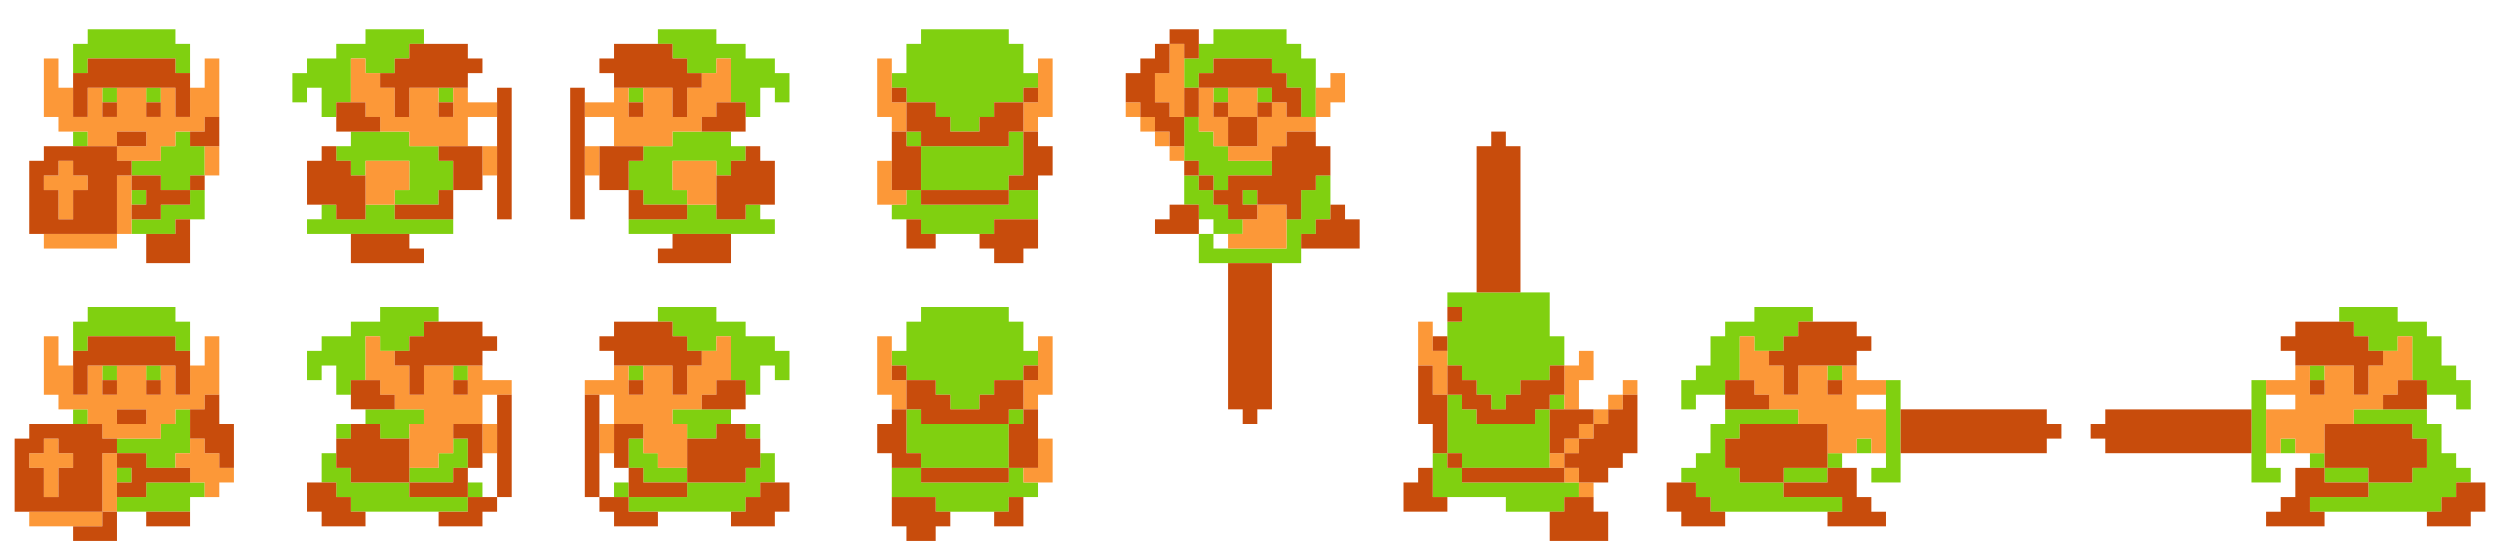 <?xml version="1.0" encoding="UTF-8" standalone="no"?>
<!-- Created with Inkscape (http://www.inkscape.org/) -->

<svg
   xmlns:dc="http://purl.org/dc/elements/1.1/"
   xmlns:cc="http://creativecommons.org/ns#"
   xmlns:rdf="http://www.w3.org/1999/02/22-rdf-syntax-ns#"
   xmlns:svg="http://www.w3.org/2000/svg"
   xmlns="http://www.w3.org/2000/svg"
   xmlns:sodipodi="http://sodipodi.sourceforge.net/DTD/sodipodi-0.dtd"
   xmlns:inkscape="http://www.inkscape.org/namespaces/inkscape"
   width="171"
   height="38"
   id="svg2"
   version="1.1"
   inkscape:version="0.48.3.1 r9886"
   sodipodi:docname="sprite-sheet.svg"
   inkscape:export-filename="/var/www/link-demo/sprite/sprite-sheet.png"
   inkscape:export-xdpi="910.65088"
   inkscape:export-ydpi="910.65088">
  <defs
     id="defs4">
    <inkscape:perspective
       sodipodi:type="inkscape:persp3d"
       inkscape:vp_x="0 : 18.00001 : 1"
       inkscape:vp_y="0 : 1000 : 0"
       inkscape:vp_z="101 : 18.00001 : 1"
       inkscape:persp3d-origin="50.5 : 12.000006 : 1"
       id="perspective17003" />
  </defs>
  <sodipodi:namedview
     id="base"
     pagecolor="#ffffff"
     bordercolor="#666666"
     borderopacity="1.0"
     inkscape:pageopacity="0.0"
     inkscape:pageshadow="2"
     inkscape:zoom="16"
     inkscape:cx="110.20175"
     inkscape:cy="16.908953"
     inkscape:document-units="px"
     inkscape:current-layer="g10288"
     showgrid="true"
     objecttolerance="1"
     fit-margin-top="2"
     fit-margin-left="1"
     fit-margin-right="1"
     fit-margin-bottom="1"
     inkscape:window-width="1920"
     inkscape:window-height="1059"
     inkscape:window-x="1920"
     inkscape:window-y="0"
     inkscape:window-maximized="1"
     showborder="true"
     borderlayer="false">
    <inkscape:grid
       type="xygrid"
       id="grid16487"
       empspacing="19"
       visible="true"
       enabled="true"
       snapvisiblegridlinesonly="true"
       originx="0px"
       originy="0px"
       spacingx="1px"
       spacingy="1px"
       dotted="false"
       empcolor="#0000ff"
       empopacity="1" />
  </sodipodi:namedview>
  <g
     inkscape:label="Layer 1"
     inkscape:groupmode="layer"
     id="layer1"
     transform="translate(-1,-1014.362)">
    <g
       id="g10288"
       transform="translate(58,1034.362)">
      <path
         style="fill:#80d010;fill-opacity:1"
         d="m 6,1 0,1 -1,0 0,1 0,1 1,0 0,-1 1,0 1,0 1,0 1,0 1,0 1,0 0,1 1,0 L 13,3 13,2 12,2 12,1 11,1 10,1 9,1 8,1 7,1 6,1 z m 19,0 0,1 -1,0 -1,0 0,1 -1,0 -1,0 0,1 -1,0 0,1 0,1 1,0 0,-1 1,0 0,1 0,1 1,0 0,-1 1,0 0,-1 0,-1 0,-1 1,0 0,1 1,0 1,0 0,-1 1,0 0,-1 1,0 0,-1 -1,0 -1,0 -1,0 -1,0 z m 20,0 0,1 1,0 0,1 1,0 0,1 1,0 1,0 0,-1 1,0 0,1 0,1 0,1 1,0 0,1 1,0 0,-1 0,-1 1,0 0,1 1,0 0,-1 0,-1 -1,0 0,-1 -1,0 -1,0 0,-1 -1,0 -1,0 0,-1 -1,0 -1,0 -1,0 -1,0 z m 18,0 0,1 -1,0 0,1 0,1 -1,0 0,1 1,0 0,1 1,0 1,0 0,1 1,0 0,1 1,0 1,0 0,-1 1,0 0,-1 1,0 1,0 0,-1 1,0 0,-1 -1,0 0,-1 0,-1 -1,0 0,-1 -1,0 -1,0 -1,0 -1,0 -1,0 -1,0 z m 20,0 0,1 -1,0 0,1 -1,0 0,1 0,1 1,0 0,-1 1,0 0,-1 1,0 1,0 1,0 1,0 0,1 1,0 0,1 1,0 0,1 0,1 1,0 0,-1 0,-1 0,-1 0,-1 -1,0 0,-1 -1,0 0,-1 -1,0 -1,0 -1,0 -1,0 -1,0 z M 7,5 7,6 8,6 8,5 7,5 z m 3,0 0,1 1,0 0,-1 -1,0 z m 20,0 0,1 1,0 0,-1 -1,0 z m 13,0 0,1 1,0 0,-1 -1,0 z m 40,0 0,1 1,0 0,-1 -1,0 z m 3,0 0,1 1,0 0,-1 -1,0 z m -5,2 0,1 0,1 0,1 1,0 0,1 1,0 0,1 1,0 0,-1 1,0 1,0 1,0 0,-1 -1,0 -1,0 -1,0 0,-1 -1,0 0,-1 -1,0 0,-1 -1,0 z m 2,5 -1,0 0,-1 -1,0 0,1 0,1 1,0 0,1 1,0 0,1 1,0 1,0 0,-1 -1,0 0,-1 -1,0 0,-1 z m 0,3 -1,0 0,1 0,1 1,0 1,0 1,0 1,0 1,0 1,0 1,0 0,-1 0,-1 1,0 0,-1 1,0 0,-1 0,-1 0,-1 -1,0 0,1 -1,0 0,1 0,1 -1,0 0,1 0,1 -1,0 -1,0 -1,0 -1,0 -1,0 0,-1 z M 5,8 5,9 6,9 6,8 5,8 z m 7,0 0,1 -1,0 0,1 -1,0 -1,0 0,1 1,0 1,0 0,1 1,0 1,0 0,-1 1,0 0,-1 0,-1 -1,0 0,-1 -1,0 z m 1,4 0,1 -1,0 -1,0 0,1 -1,0 -1,0 0,1 1,0 1,0 1,0 0,-1 1,0 1,0 0,-1 0,-1 -1,0 z m 11,-4 0,1 -1,0 0,1 1,0 0,1 1,0 0,-1 1,0 1,0 1,0 0,1 0,1 -1,0 0,1 1,0 1,0 1,0 0,-1 1,0 0,-1 0,-1 -1,0 0,-1 -1,0 -1,0 0,-1 -1,0 -1,0 -1,0 -1,0 z m 3,5 -1,0 -1,0 0,1 -1,0 -1,0 0,-1 -1,0 0,1 -1,0 0,1 1,0 1,0 1,0 1,0 1,0 1,0 1,0 1,0 1,0 1,0 0,-1 -1,0 -1,0 -1,0 -1,0 0,-1 z m 19,-5 0,1 -1,0 -1,0 0,1 -1,0 0,1 0,1 1,0 0,1 1,0 1,0 1,0 0,-1 -1,0 0,-1 0,-1 1,0 1,0 1,0 0,1 1,0 0,-1 1,0 0,-1 -1,0 0,-1 -1,0 -1,0 -1,0 -1,0 z m 1,5 0,1 -1,0 -1,0 -1,0 -1,0 0,1 1,0 1,0 1,0 1,0 1,0 1,0 1,0 1,0 1,0 1,0 0,-1 -1,0 0,-1 -1,0 0,1 -1,0 -1,0 0,-1 -1,0 -1,0 z m 15,-5 0,1 1,0 0,-1 -1,0 z m 1,1 0,1 0,1 0,1 1,0 1,0 1,0 1,0 1,0 1,0 0,-1 1,0 0,-1 0,-1 0,-1 -1,0 0,1 -1,0 -1,0 -1,0 -1,0 -1,0 -1,0 z m 6,3 0,1 -1,0 -1,0 -1,0 -1,0 -1,0 -1,0 0,-1 -1,0 0,1 -1,0 0,1 1,0 1,0 0,1 1,0 1,0 1,0 1,0 1,0 0,-1 1,0 1,0 1,0 0,-1 0,-1 -1,0 -1,0 z m -60,0 0,1 1,0 0,-1 -1,0 z m 76,0 0,1 1,0 0,-1 -1,0 z m 14,7 0,1 1,0 0,1 -1,0 0,1 0,1 0,1 1,0 0,1 1,0 0,1 1,0 0,1 1,0 0,-1 1,0 0,-1 1,0 1,0 0,-1 1,0 0,-1 0,-1 -1,0 0,-1 0,-1 0,-1 -1,0 -1,0 -1,0 -1,0 -1,0 -1,0 -1,0 z m -93,1 0,1 -1,0 0,1 0,1 1,0 0,-1 1,0 1,0 1,0 1,0 1,0 1,0 0,1 1,0 0,-1 0,-1 -1,0 0,-1 -1,0 -1,0 -1,0 -1,0 -1,0 -1,0 z m 20,0 0,1 -1,0 -1,0 0,1 -1,0 -1,0 0,1 -1,0 0,1 0,1 1,0 0,-1 1,0 0,1 0,1 1,0 0,-1 1,0 0,-1 0,-1 0,-1 1,0 0,1 1,0 1,0 0,-1 1,0 0,-1 1,0 0,-1 -1,0 -1,0 -1,0 -1,0 z m 19,0 0,1 1,0 0,1 1,0 0,1 1,0 1,0 0,-1 1,0 0,1 0,1 0,1 1,0 0,1 1,0 0,-1 0,-1 1,0 0,1 1,0 0,-1 0,-1 -1,0 0,-1 -1,0 -1,0 0,-1 -1,0 -1,0 0,-1 -1,0 -1,0 -1,0 -1,0 z m 18,0 0,1 -1,0 0,1 0,1 -1,0 0,1 1,0 0,1 1,0 1,0 0,1 1,0 0,1 1,0 1,0 0,-1 1,0 0,-1 1,0 1,0 0,-1 1,0 0,-1 -1,0 0,-1 0,-1 -1,0 0,-1 -1,0 -1,0 -1,0 -1,0 -1,0 -1,0 z m 57,0 0,1 -1,0 -1,0 0,1 -1,0 0,1 0,1 -1,0 0,1 -1,0 0,1 0,1 1,0 0,-1 1,0 1,0 0,-1 1,0 0,-1 0,-1 0,-1 1,0 0,1 1,0 1,0 0,-1 1,0 0,-1 1,0 0,-1 -1,0 -1,0 -1,0 -1,0 z m 40,0 0,1 1,0 0,1 1,0 0,1 1,0 1,0 0,-1 1,0 0,1 0,1 0,1 1,0 0,1 1,0 1,0 0,1 1,0 0,-1 0,-1 -1,0 0,-1 -1,0 0,-1 0,-1 -1,0 0,-1 -1,0 -1,0 0,-1 -1,0 -1,0 -1,0 -1,0 z m -153,4 0,1 1,0 0,-1 -1,0 z m 3,0 0,1 1,0 0,-1 -1,0 z m 21,0 0,1 1,0 0,-1 -1,0 z m 12,0 0,1 1,0 0,-1 -1,0 z m 82,0 0,1 1,0 0,-1 -1,0 z m 33,0 0,1 1,0 0,-1 -1,0 z m -29,1 0,6 -1,0 0,1 1,0 1,0 0,-7 -1,0 z m 25,0 0,7 1,0 1,0 0,-1 -1,0 0,-6 -1,0 z m -55,1 0,1 0,1 0,1 0,1 1,0 0,1 1,0 1,0 1,0 1,0 1,0 1,0 0,-1 0,-1 0,-1 0,-1 -1,0 0,1 -1,0 -1,0 -1,0 -1,0 0,-1 -1,0 0,-1 -1,0 z m 7,1 1,0 0,-1 -1,0 0,1 z m -6,4 -1,0 0,-1 -1,0 0,1 0,1 0,1 1,0 1,0 1,0 1,0 1,0 0,1 1,0 1,0 1,0 1,0 0,-1 1,0 0,-1 -1,0 -1,0 -1,0 -1,0 -1,0 -1,0 -1,0 -1,0 0,-1 z m -95,-4 0,1 1,0 0,-1 -1,0 z m 7,0 0,1 -1,0 0,1 -1,0 -1,0 -1,0 0,1 1,0 1,0 0,1 1,0 1,0 0,-1 1,0 0,-1 0,-1 0,-1 -1,0 z m 13,0 0,1 1,0 0,1 1,0 1,0 0,-1 1,0 0,-1 -1,0 -1,0 -1,0 -1,0 z m 21,0 0,1 1,0 0,1 1,0 1,0 0,-1 1,0 0,-1 -1,0 -1,0 -1,0 -1,0 z m 16,0 0,1 0,1 0,1 1,0 0,1 1,0 1,0 1,0 1,0 1,0 1,0 0,-1 0,-1 0,-1 -1,0 -1,0 -1,0 -1,0 -1,0 -1,0 0,-1 -1,0 z m 7,1 1,0 0,-1 -1,0 0,1 z m 0,3 0,1 -1,0 -1,0 -1,0 -1,0 -1,0 -1,0 0,-1 -1,0 -1,0 0,1 0,1 1,0 1,0 1,0 0,1 1,0 1,0 1,0 1,0 1,0 0,-1 1,0 1,0 0,-1 -1,0 0,-1 -1,0 z m 49,-4 0,1 -1,0 0,1 0,1 -1,0 0,1 -1,0 0,1 1,0 0,1 1,0 0,1 1,0 1,0 1,0 1,0 1,0 1,0 1,0 1,0 1,0 0,-1 -1,0 -1,0 -1,0 -1,0 0,-1 -1,0 -1,0 -1,0 0,-1 -1,0 0,-1 0,-1 1,0 0,-1 1,0 1,0 1,0 1,0 0,-1 -1,0 -1,0 -1,0 -1,0 -1,0 z m 4,5 1,0 1,0 1,0 0,-1 -1,0 -1,0 -1,0 0,1 z m 3,-1 1,0 0,-1 -1,0 0,1 z m 36,-4 0,1 1,0 1,0 1,0 1,0 0,1 1,0 0,1 0,1 -1,0 0,1 -1,0 -1,0 -1,0 0,1 -1,0 -1,0 -1,0 -1,0 0,1 1,0 1,0 1,0 1,0 1,0 1,0 1,0 1,0 1,0 0,-1 1,0 0,-1 1,0 0,-1 -1,0 0,-1 -1,0 0,-1 0,-1 -1,0 0,-1 -1,0 -1,0 -1,0 -1,0 -1,0 z m 1,5 0,-1 -1,0 -1,0 -1,0 0,1 1,0 1,0 1,0 z m -3,-1 0,-1 -1,0 0,1 1,0 z m -136,-3 0,1 1,0 0,-1 -1,0 z m 28,0 0,1 1,0 0,-1 -1,0 z m -20,1 0,1 -1,0 0,1 -1,0 -1,0 0,1 1,0 1,0 1,0 0,-1 1,0 0,-1 0,-1 -1,0 z m -3,3 -1,0 -1,0 -1,0 -1,0 0,-1 -1,0 0,-1 -1,0 0,1 0,1 1,0 0,1 1,0 0,1 1,0 1,0 1,0 1,0 1,0 1,0 1,0 1,0 0,-1 -1,0 -1,0 -1,0 -1,0 0,-1 z m 4,1 1,0 0,-1 -1,0 0,1 z m 11,-4 0,1 0,1 1,0 0,1 1,0 1,0 1,0 0,-1 -1,0 -1,0 0,-1 -1,0 0,-1 -1,0 z m 4,3 0,1 -1,0 -1,0 -1,0 -1,0 0,1 1,0 1,0 1,0 1,0 1,0 1,0 1,0 1,0 0,-1 1,0 0,-1 1,0 0,-1 0,-1 -1,0 0,1 -1,0 0,1 -1,0 -1,0 -1,0 -1,0 z m -4,1 0,-1 -1,0 0,1 1,0 z m 84,-4 0,1 1,0 0,-1 -1,0 z m 29,0 0,1 1,0 0,-1 -1,0 z m -148,2 0,1 1,0 0,-1 -1,0 z m 2,1 0,1 -1,0 -1,0 0,1 1,0 1,0 1,0 1,0 1,0 0,-1 1,0 0,-1 -1,0 -1,0 -1,0 -1,0 z"
         transform="translate(-57,-19)"
         id="rect9748"
         inkscape:connector-curvature="0" />
      <path
         style="fill:#fc9838;fill-opacity:1"
         d="m 23,-17 0,1 0,1 -1,0 0,1 0,1 1,0 0,1 1,0 0,-1 0,-1 0,-1 0,-1 0,-1 -1,0 z m -77,1 0,1 0,1 0,1 0,1 1,0 0,1 1,0 1,0 0,1 1,0 1,0 0,-1 1,0 1,0 0,1 -1,0 -1,0 0,1 1,0 1,0 1,0 0,-1 1,0 0,-1 1,0 1,0 0,-1 1,0 0,-1 0,-1 0,-1 0,-1 -1,0 0,1 0,1 -1,0 0,1 0,1 -1,0 0,-1 0,-1 -1,0 0,1 0,1 -1,0 0,-1 0,-1 -1,0 -1,0 0,1 0,1 -1,0 0,-1 0,-1 -1,0 0,1 0,1 -1,0 0,-1 0,-1 -1,0 0,-1 0,-1 -1,0 z m 21,0 0,1 0,1 0,1 1,0 0,1 1,0 0,1 1,0 1,0 0,1 1,0 1,0 1,0 1,0 0,-1 0,-1 1,0 1,0 0,-1 -1,0 -1,0 0,-1 -1,0 0,1 0,1 -1,0 0,-1 0,-1 -1,0 -1,0 0,1 0,1 -1,0 0,-1 0,-1 -1,0 0,-1 -1,0 0,-1 -1,0 z m 25,0 0,1 -1,0 0,1 -1,0 0,1 0,1 -1,0 0,-1 0,-1 -1,0 -1,0 0,1 0,1 -1,0 0,-1 0,-1 -1,0 0,1 -1,0 -1,0 0,1 1,0 1,0 0,1 0,1 1,0 1,0 1,0 1,0 0,-1 1,0 1,0 0,-1 1,0 0,-1 1,0 0,-1 0,-1 0,-1 -1,0 z m 11,0 0,1 0,1 0,1 0,1 1,0 0,1 1,0 0,-1 0,-1 -1,0 0,-1 0,-1 0,-1 -1,0 z m 11,0 0,1 0,1 0,1 -1,0 0,1 0,1 1,0 0,-1 1,0 0,-1 0,-1 0,-1 0,-1 -1,0 z m 20,1 0,1 -1,0 0,1 0,1 1,0 0,-1 1,0 0,-1 0,-1 -1,0 z m -1,3 -1,0 -1,0 0,-1 -1,0 0,1 -1,0 0,1 0,1 -1,0 -1,0 0,1 1,0 1,0 1,0 0,-1 1,0 0,-1 1,0 1,0 0,-1 z m -6,2 0,-1 0,-1 -1,0 0,-1 0,-1 -1,0 0,1 0,1 0,1 1,0 0,1 1,0 z m 0,-2 1,0 1,0 0,-1 0,-1 -1,0 -1,0 0,1 0,1 z m -7,-1 0,1 1,0 0,-1 -1,0 z m 1,1 0,1 1,0 0,-1 -1,0 z m 1,1 0,1 1,0 0,-1 -1,0 z m 1,1 0,1 1,0 0,-1 -1,0 z m -66,0 0,1 0,1 1,0 0,-1 0,-1 -1,0 z m 19,0 0,1 0,1 1,0 0,-1 0,-1 -1,0 z m 7,0 0,1 0,1 1,0 0,-1 0,-1 -1,0 z m -36,1 0,1 -1,0 0,1 1,0 0,1 0,1 1,0 0,-1 0,-1 1,0 0,-1 -1,0 0,-1 -1,0 z m 21,0 0,1 0,1 0,1 1,0 1,0 0,-1 1,0 0,-1 0,-1 -1,0 -1,0 -1,0 z m 21,0 0,1 0,1 1,0 0,1 1,0 1,0 0,-1 0,-1 0,-1 -1,0 -1,0 -1,0 z m 14,0 0,1 0,1 0,1 1,0 1,0 0,-1 -1,0 0,-1 0,-1 -1,0 z m -52,1 0,1 0,1 0,1 0,1 1,0 0,-1 0,-1 0,-1 0,-1 -1,0 z m 0,4 -1,0 -1,0 -1,0 -1,0 -1,0 0,1 1,0 1,0 1,0 1,0 1,0 0,-1 z m 78,-2 0,1 -1,0 0,1 -1,0 0,1 1,0 1,0 1,0 1,0 0,-1 0,-1 0,-1 -1,0 -1,0 z m 11,8 0,1 0,1 0,1 1,0 0,1 0,1 1,0 0,-1 0,-1 0,-1 -1,0 0,-1 0,-1 -1,0 z m -94,1 0,1 0,1 0,1 0,1 1,0 0,1 1,0 1,0 0,1 1,0 0,1 1,0 1,0 1,0 1,0 0,-1 1,0 0,-1 1,0 1,0 0,-1 1,0 0,-1 0,-1 0,-1 0,-1 -1,0 0,1 0,1 -1,0 0,1 0,1 -1,0 0,-1 0,-1 -1,0 0,1 0,1 -1,0 0,-1 0,-1 -1,0 -1,0 0,1 0,1 -1,0 0,-1 0,-1 -1,0 0,1 0,1 -1,0 0,-1 0,-1 -1,0 0,-1 0,-1 -1,0 z m 22,0 0,1 0,1 0,1 1,0 0,1 1,0 0,1 1,0 1,0 0,1 -1,0 0,1 0,1 0,1 1,0 1,0 0,-1 1,0 0,-1 0,-1 1,0 1,0 0,-1 0,-1 1,0 1,0 0,-1 -1,0 -1,0 0,-1 -1,0 0,1 0,1 -1,0 0,-1 0,-1 -1,0 -1,0 0,1 0,1 -1,0 0,-1 0,-1 -1,0 0,-1 -1,0 0,-1 -1,0 z m 8,6 0,1 0,1 1,0 0,-1 0,-1 -1,0 z m 16,-6 0,1 -1,0 0,1 -1,0 0,1 0,1 -1,0 0,-1 0,-1 -1,0 -1,0 0,1 0,1 -1,0 0,-1 0,-1 -1,0 0,1 -1,0 -1,0 0,1 1,0 1,0 0,1 0,1 1,0 1,0 0,1 0,1 1,0 0,1 1,0 1,0 0,-1 0,-1 0,-1 -1,0 0,-1 1,0 1,0 0,-1 1,0 0,-1 1,0 0,-1 0,-1 0,-1 -1,0 z m -7,6 -1,0 0,1 0,1 1,0 0,-1 0,-1 z M 3,3 3,4 3,5 3,6 3,7 4,7 4,8 5,8 5,7 5,6 4,6 4,5 4,4 4,3 3,3 z m 11,0 0,1 0,1 0,1 -1,0 0,1 0,1 1,0 0,-1 1,0 0,-1 0,-1 0,-1 0,-1 -1,0 z m 48,0 0,1 0,1 0,1 1,0 0,1 1,0 0,1 1,0 1,0 0,1 1,0 1,0 0,1 0,1 1,0 1,0 0,-1 1,0 0,1 1,0 0,-1 0,-1 0,-1 -1,0 -1,0 0,-1 1,0 1,0 0,-1 -1,0 -1,0 0,-1 -1,0 0,1 0,1 -1,0 0,-1 0,-1 -1,0 -1,0 0,1 0,1 -1,0 0,-1 0,-1 -1,0 0,-1 -1,0 0,-1 -1,0 z m 45,0 0,1 -1,0 0,1 -1,0 0,1 0,1 -1,0 0,-1 0,-1 -1,0 -1,0 0,1 0,1 -1,0 0,-1 0,-1 -1,0 0,1 -1,0 -1,0 0,1 1,0 1,0 0,1 -1,0 -1,0 0,1 0,1 0,1 1,0 0,-1 1,0 0,1 1,0 1,0 0,-1 0,-1 1,0 1,0 0,-1 1,0 1,0 0,-1 1,0 0,-1 1,0 0,-1 0,-1 0,-1 -1,0 z m -56,1 0,1 -1,0 0,1 0,1 0,1 1,0 0,-1 0,-1 1,0 0,-1 0,-1 -1,0 z m 3,2 0,1 1,0 0,-1 -1,0 z m 0,1 -1,0 0,1 1,0 0,-1 z m -1,1 -1,0 0,1 1,0 0,-1 z m -1,1 -1,0 0,1 1,0 0,-1 z m -1,1 -1,0 0,1 1,0 0,-1 z m -1,1 -1,0 0,1 1,0 0,-1 z m 0,1 0,1 1,0 0,-1 -1,0 z m 1,1 0,1 1,0 0,-1 -1,0 z m -100,-5 1,0 1,0 0,1 -1,0 -1,0 0,-1 z m -5,2 0,1 -1,0 0,1 1,0 0,1 0,1 1,0 0,-1 0,-1 1,0 0,-1 -1,0 0,-1 -1,0 z m 10,0 0,1 -1,0 0,1 1,0 0,1 1,0 0,1 1,0 0,-1 1,0 0,-1 -1,0 0,-1 -1,0 0,-1 -1,0 z m 58,0 0,1 0,1 -1,0 0,1 1,0 1,0 0,-1 0,-1 0,-1 -1,0 z m -64,1 0,1 0,1 0,1 0,1 1,0 0,-1 0,-1 0,-1 0,-1 -1,0 z m 0,4 -1,0 -1,0 -1,0 -1,0 -1,0 0,1 1,0 1,0 1,0 1,0 1,0 0,-1 z"
         id="rect9810"
         inkscape:connector-curvature="0" />
      <path
         style="fill:#c84c0c;fill-opacity:1"
         d="m 80,1 0,1 1,0 0,1 1,0 0,-1 0,-1 -1,0 -1,0 z m 0,1 -1,0 0,1 -1,0 0,1 -1,0 0,1 0,1 1,0 0,1 1,0 0,1 1,0 0,1 1,0 0,-1 0,-1 -1,0 0,-1 -1,0 0,-1 0,-1 1,0 0,-1 0,-1 z m 1,5 1,0 0,-1 0,-1 -1,0 0,1 0,1 z m 1,-2 1,0 1,0 1,0 1,0 1,0 0,1 1,0 0,1 1,0 0,-1 0,-1 -1,0 0,-1 -1,0 0,-1 -1,0 -1,0 -1,0 -1,0 0,1 -1,0 0,1 z m 5,1 -1,0 0,1 1,0 0,-1 z m -1,1 -1,0 -1,0 0,1 0,1 1,0 1,0 0,-1 0,-1 z m -2,0 0,-1 -1,0 0,1 1,0 z m -56,-5 0,1 -1,0 0,1 -1,0 0,1 1,0 0,1 0,1 1,0 0,-1 0,-1 1,0 1,0 1,0 1,0 0,-1 1,0 0,-1 -1,0 0,-1 -1,0 -1,0 -1,0 -1,0 z m 14,0 0,1 -1,0 0,1 1,0 0,1 1,0 1,0 1,0 1,0 0,1 0,1 1,0 0,-1 0,-1 1,0 0,-1 -1,0 0,-1 -1,0 0,-1 -1,0 -1,0 -1,0 -1,0 z M 6,3 6,4 5,4 5,5 5,6 5,7 6,7 6,6 6,5 l 1,0 1,0 1,0 1,0 1,0 1,0 0,1 0,1 1,0 L 13,6 13,5 13,4 12,4 12,3 11,3 10,3 9,3 8,3 7,3 6,3 z m 28,2 0,1 0,1 0,1 0,1 0,1 0,1 0,1 0,1 0,1 1,0 0,-1 0,-1 0,-1 0,-1 0,-1 0,-1 0,-1 0,-1 0,-1 -1,0 z m 5,0 0,1 0,1 0,1 0,1 0,1 0,1 0,1 0,1 0,1 1,0 0,-1 0,-1 0,-1 0,-1 0,-1 0,-1 0,-1 0,-1 0,-1 -1,0 z m 22,0 0,1 1,0 0,-1 -1,0 z m 1,1 0,1 0,1 1,0 0,1 1,0 1,0 1,0 1,0 1,0 1,0 0,-1 1,0 0,-1 0,-1 -1,0 -1,0 0,1 -1,0 0,1 -1,0 -1,0 0,-1 -1,0 0,-1 -1,0 -1,0 z m 8,0 1,0 0,-1 -1,0 0,1 z m 0,2 0,1 0,1 0,1 -1,0 0,1 1,0 1,0 0,-1 1,0 0,-1 0,-1 -1,0 0,-1 -1,0 z m -1,4 -1,0 -1,0 -1,0 -1,0 -1,0 -1,0 0,1 1,0 1,0 1,0 1,0 1,0 1,0 0,-1 z m -6,0 0,-1 0,-1 0,-1 -1,0 0,-1 -1,0 0,1 0,1 0,1 0,1 1,0 1,0 z M 7,6 7,7 8,7 8,6 7,6 z m 3,0 0,1 1,0 0,-1 -1,0 z m 13,0 0,1 0,1 1,0 1,0 1,0 0,-1 -1,0 0,-1 -1,0 -1,0 z m 7,0 0,1 1,0 0,-1 -1,0 z m 13,0 0,1 1,0 0,-1 -1,0 z m 6,0 0,1 -1,0 0,1 1,0 1,0 1,0 0,-1 0,-1 -1,0 -1,0 z m -35,1 0,1 -1,0 0,1 1,0 1,0 0,-1 0,-1 -1,0 z M 8,8 8,9 9,9 10,9 10,8 9,8 8,8 z M 8,9 7,9 6,9 5,9 4,9 3,9 l 0,1 -1,0 0,1 0,1 0,1 0,1 0,1 1,0 1,0 1,0 1,0 1,0 1,0 0,-1 0,-1 0,-1 0,-1 1,0 0,-1 -1,0 0,-1 z m 1,2 0,1 1,0 0,1 -1,0 0,1 1,0 1,0 0,-1 1,0 1,0 0,-1 -1,0 -1,0 0,-1 -1,0 -1,0 z m 4,1 1,0 0,-1 -1,0 0,1 z m 75,-4 0,1 -1,0 0,1 0,1 -1,0 -1,0 -1,0 0,1 -1,0 0,1 1,0 0,1 1,0 1,0 0,-1 -1,0 0,-1 1,0 0,1 1,0 1,0 0,1 1,0 0,-1 0,-1 1,0 0,-1 1,0 0,-1 0,-1 -1,0 0,-1 -1,0 -1,0 z m -5,4 0,-1 -1,0 0,1 1,0 z m -1,-1 0,-1 -1,0 0,1 1,0 z m 20,-3 0,1 -1,0 0,10 3,0 0,-10 -1,0 0,-1 -1,0 z m -80,1 0,1 -1,0 0,1 0,1 0,1 1,0 1,0 0,1 1,0 1,0 0,-1 0,-1 0,-1 -1,0 0,-1 -1,0 0,-1 -1,0 z m 8,0 0,1 1,0 0,1 0,1 1,0 1,0 0,-1 0,-1 0,-1 -1,0 -1,0 -1,0 z m 1,3 -1,0 0,1 -1,0 -1,0 -1,0 0,1 1,0 1,0 1,0 1,0 0,-1 0,-1 z m 10,-3 0,1 0,1 0,1 1,0 1,0 0,-1 0,-1 1,0 0,-1 -1,0 -1,0 -1,0 z m 2,3 0,1 0,1 1,0 1,0 1,0 1,0 0,-1 -1,0 -1,0 -1,0 0,-1 -1,0 z m 8,-3 0,1 -1,0 0,1 -1,0 0,1 0,1 0,1 1,0 1,0 0,-1 1,0 1,0 0,-1 0,-1 0,-1 -1,0 0,-1 -1,0 z m -47,1 1,0 0,1 1,0 0,1 -1,0 0,1 0,1 -1,0 0,-1 0,-1 -1,0 0,-1 1,0 0,-1 z m 76,3 0,1 -1,0 0,1 1,0 1,0 1,0 0,-1 0,-1 -1,0 -1,0 z m 11,0 0,1 -1,0 0,1 -1,0 0,1 1,0 1,0 1,0 1,0 0,-1 0,-1 -1,0 0,-1 -1,0 z m -79,1 0,1 -1,0 -1,0 0,1 0,1 1,0 1,0 1,0 0,-1 0,-1 0,-1 -1,0 z m 50,0 0,1 0,1 1,0 1,0 0,-1 -1,0 0,-1 -1,0 z m 6,0 0,1 -1,0 0,1 1,0 0,1 1,0 1,0 0,-1 1,0 0,-1 0,-1 -1,0 -1,0 -1,0 z m -44,1 0,1 0,1 1,0 1,0 1,0 1,0 1,0 0,-1 -1,0 0,-1 -1,0 -1,0 -1,0 -1,0 z m 22,0 0,1 -1,0 0,1 1,0 1,0 1,0 1,0 1,0 0,-1 0,-1 -1,0 -1,0 -1,0 -1,0 z m 38,2 0,10 1,0 0,1 1,0 0,-1 1,0 0,-10 -3,0 z m 15,3 0,1 1,0 0,-1 -1,0 z m -70,1 0,1 -1,0 0,1 -1,0 0,1 1,0 0,1 0,1 1,0 0,-1 0,-1 1,0 1,0 1,0 1,0 0,-1 1,0 0,-1 -1,0 0,-1 -1,0 -1,0 -1,0 -1,0 z m 13,0 0,1 -1,0 0,1 1,0 0,1 1,0 1,0 1,0 1,0 0,1 0,1 1,0 0,-1 0,-1 1,0 0,-1 -1,0 0,-1 -1,0 0,-1 -1,0 -1,0 -1,0 -1,0 z m 81,0 0,1 -1,0 0,1 -1,0 0,1 1,0 0,1 0,1 1,0 0,-1 0,-1 1,0 1,0 1,0 1,0 0,-1 1,0 0,-1 -1,0 0,-1 -1,0 -1,0 -1,0 -1,0 z m 34,0 0,1 -1,0 0,1 1,0 0,1 1,0 1,0 1,0 1,0 0,1 0,1 1,0 0,-1 0,-1 1,0 0,-1 -1,0 0,-1 -1,0 0,-1 -1,0 -1,0 -1,0 -1,0 z m -151,1 0,1 -1,0 0,1 0,1 0,1 1,0 0,-1 0,-1 1,0 1,0 1,0 1,0 1,0 1,0 0,1 0,1 1,0 0,-1 0,-1 0,-1 -1,0 0,-1 -1,0 -1,0 -1,0 -1,0 -1,0 -1,0 z m 92,0 0,1 1,0 0,-1 -1,0 z m -37,2 0,1 1,0 0,-1 -1,0 z m 1,1 0,1 0,1 1,0 0,1 1,0 1,0 1,0 1,0 1,0 1,0 0,-1 1,0 0,-1 0,-1 -1,0 -1,0 0,1 -1,0 0,1 -1,0 -1,0 0,-1 -1,0 0,-1 -1,0 -1,0 z m 8,0 1,0 0,-1 -1,0 0,1 z m 0,2 0,1 -1,0 0,1 0,1 0,1 1,0 1,0 0,-1 0,-1 0,-1 0,-1 -1,0 z m -1,4 -1,0 -1,0 -1,0 -1,0 -1,0 -1,0 0,1 1,0 1,0 1,0 1,0 1,0 1,0 0,-1 z m -6,0 0,-1 -1,0 0,-1 0,-1 0,-1 -1,0 0,1 -1,0 0,1 0,1 1,0 0,1 1,0 1,0 z m 34,-7 0,1 0,1 0,1 0,1 1,0 0,1 0,1 1,0 0,-1 0,-1 0,-1 0,-1 -1,0 0,-1 0,-1 -1,0 z m 2,2 1,0 0,1 1,0 0,1 1,0 1,0 1,0 1,0 0,-1 1,0 0,-1 1,0 0,-1 0,-1 -1,0 0,1 -1,0 -1,0 0,1 -1,0 0,1 -1,0 0,-1 -1,0 0,-1 -1,0 0,-1 -1,0 0,1 0,1 z m 7,1 0,1 0,1 0,1 1,0 0,-1 1,0 0,-1 1,0 0,-1 -1,0 -1,0 -1,0 z m 3,1 0,1 -1,0 0,1 -1,0 0,1 1,0 0,1 1,0 1,0 0,-1 1,0 0,-1 1,0 0,-1 0,-1 0,-1 0,-1 -1,0 0,1 -1,0 0,1 -1,0 z m -2,3 -1,0 -1,0 -1,0 -1,0 -1,0 -1,0 -1,0 0,1 1,0 1,0 1,0 1,0 1,0 1,0 1,0 0,-1 z m -7,0 0,-1 -1,0 0,1 1,0 z m -93,-6 0,1 1,0 0,-1 -1,0 z m 3,0 0,1 1,0 0,-1 -1,0 z m 14,0 0,1 0,1 1,0 1,0 1,0 0,-1 -1,0 0,-1 -1,0 -1,0 z m 7,0 0,1 1,0 0,-1 -1,0 z m 12,0 0,1 1,0 0,-1 -1,0 z m 6,0 0,1 -1,0 0,1 1,0 1,0 1,0 0,-1 0,-1 -1,0 -1,0 z m 69,0 0,1 0,1 1,0 1,0 1,0 0,-1 -1,0 0,-1 -1,0 -1,0 z m 7,0 0,1 1,0 0,-1 -1,0 z m 33,0 0,1 1,0 0,-1 -1,0 z m 6,0 0,1 -1,0 0,1 1,0 1,0 1,0 0,-1 0,-1 -1,0 -1,0 z m -150,1 0,1 -1,0 0,1 0,1 1,0 0,1 1,0 0,1 1,0 0,-1 0,-1 0,-1 -1,0 0,-1 0,-1 -1,0 z m 20,0 0,1 0,1 0,1 0,1 0,1 0,1 0,1 1,0 0,-1 0,-1 0,-1 0,-1 0,-1 0,-1 0,-1 -1,0 z m 0,7 -1,0 -1,0 0,1 -1,0 -1,0 0,1 1,0 1,0 1,0 0,-1 1,0 0,-1 z m -2,0 0,-1 0,-1 -1,0 0,1 -1,0 -1,0 -1,0 0,1 1,0 1,0 1,0 1,0 z m -4,-1 0,-1 0,-1 0,-1 -1,0 -1,0 0,-1 -1,0 -1,0 0,1 -1,0 0,1 0,1 1,0 0,1 1,0 1,0 1,0 1,0 z m 4,-1 1,0 0,-1 0,-1 0,-1 -1,0 -1,0 0,1 1,0 0,1 0,1 z m 8,-5 0,1 0,1 0,1 0,1 0,1 0,1 0,1 1,0 0,-1 0,-1 0,-1 0,-1 0,-1 0,-1 0,-1 -1,0 z m 1,7 0,1 1,0 0,1 1,0 1,0 1,0 0,-1 -1,0 -1,0 0,-1 -1,0 -1,0 z m 2,0 1,0 1,0 1,0 1,0 0,-1 -1,0 -1,0 -1,0 0,-1 -1,0 0,1 0,1 z m 0,-2 0,-1 0,-1 1,0 0,-1 -1,0 -1,0 0,1 0,1 0,1 1,0 z m 4,1 1,0 1,0 1,0 1,0 0,-1 1,0 0,-1 0,-1 -1,0 0,-1 -1,0 -1,0 0,1 -1,0 -1,0 0,1 0,1 0,1 z m -39,-5 0,1 1,0 1,0 0,-1 -1,0 -1,0 z m 122,0 0,3 10,0 0,-1 1,0 0,-1 -1,0 0,-1 -10,0 z m 14,0 0,1 -1,0 0,1 1,0 0,1 10,0 0,-3 -10,0 z m -142,1 0,1 -1,0 0,1 0,1 0,1 0,1 0,1 1,0 1,0 1,0 1,0 1,0 1,0 0,-1 0,-1 0,-1 0,-1 1,0 0,-1 -1,0 0,-1 -1,0 -1,0 -1,0 -1,0 -1,0 z m 6,2 0,1 1,0 0,1 -1,0 0,1 1,0 1,0 0,-1 1,0 1,0 1,0 0,-1 -1,0 -1,0 -1,0 0,-1 -1,0 -1,0 z m -1,4 0,1 -1,0 -1,0 0,1 1,0 1,0 1,0 0,-1 0,-1 -1,0 z m 112,-6 0,1 -1,0 0,1 0,1 1,0 0,1 1,0 1,0 1,0 0,-1 1,0 1,0 1,0 0,-1 0,-1 0,-1 -1,0 -1,0 -1,0 -1,0 -1,0 -1,0 z m 6,3 0,1 -1,0 -1,0 -1,0 0,1 1,0 1,0 1,0 1,0 0,1 -1,0 0,1 1,0 1,0 1,0 1,0 0,-1 -1,0 0,-1 -1,0 0,-1 0,-1 -1,0 -1,0 z m 34,-3 0,1 0,1 0,1 1,0 1,0 1,0 0,1 1,0 1,0 1,0 0,-1 1,0 0,-1 0,-1 -1,0 0,-1 -1,0 -1,0 -1,0 -1,0 -1,0 -1,0 z m 3,4 -1,0 -1,0 -1,0 0,-1 -1,0 -1,0 0,1 0,1 -1,0 0,1 -1,0 0,1 1,0 1,0 1,0 1,0 0,-1 -1,0 0,-1 1,0 1,0 1,0 1,0 0,-1 z M 3,29 l 1,0 0,1 1,0 0,1 -1,0 0,1 0,1 -1,0 0,-1 0,-1 -1,0 0,-1 1,0 0,-1 z m 94,2 0,1 -1,0 0,1 0,1 1,0 1,0 1,0 0,-1 -1,0 0,-1 0,-1 -1,0 z m -76,1 0,1 0,1 1,0 0,1 1,0 1,0 1,0 0,-1 -1,0 0,-1 -1,0 0,-1 -1,0 -1,0 z m 31,0 0,1 -1,0 0,1 -1,0 0,1 1,0 1,0 1,0 0,-1 1,0 0,-1 0,-1 -1,0 -1,0 z m 62,0 0,1 0,1 1,0 0,1 1,0 1,0 1,0 0,-1 -1,0 0,-1 -1,0 0,-1 -1,0 -1,0 z m 54,0 0,1 -1,0 0,1 -1,0 0,1 1,0 1,0 1,0 0,-1 1,0 0,-1 0,-1 -1,0 -1,0 z m -107,1 0,1 0,1 1,0 0,1 1,0 1,0 0,-1 1,0 0,-1 -1,0 0,-1 -1,0 -1,0 -1,0 z m 8,0 0,1 -1,0 0,1 1,0 1,0 0,-1 0,-1 -1,0 z m 38,0 0,1 -1,0 0,1 0,1 1,0 1,0 1,0 1,0 0,-1 0,-1 -1,0 0,-1 -1,0 -1,0 z m -97,1 0,1 1,0 1,0 1,0 0,-1 -1,0 -1,0 -1,0 z"
         transform="translate(-57,-19)"
         id="rect9880"
         inkscape:connector-curvature="0"
         inkscape:export-xdpi="910.65088"
         inkscape:export-ydpi="910.65088" />
    </g>
    <g
       id="g11066"
       transform="translate(1,1034.362)" />
    <g
       id="g11802"
       transform="translate(1,1015.362)" />
    <g
       id="g12515"
       transform="translate(21,1034.362)" />
    <g
       id="g13249"
       transform="translate(20,1015.362)" />
    <g
       id="g14647"
       transform="translate(96,1033.362)" />
    <g
       id="g15487"
       transform="translate(77,1008.362)">
      <g
         id="g16246-0"
         transform="matrix(-1,0,0,1,95,26)" />
    </g>
    <g
       id="g16246"
       transform="translate(114,1034.362)" />
    <g
       id="g10288-9"
       transform="matrix(-1,0,0,1,76,1015.362)" />
    <g
       id="g12515-9"
       transform="matrix(-1,0,0,1,56,1034.362)" />
    <g
       id="g13249-4"
       transform="matrix(-1,0,0,1,56,1015.362)" />
  </g>
  <style
     id="style12789">.green { fill:#b9fa1a; } .brown { fill:#e45c10;} .tan { fill:#ffa044;} .transparent { fill:rgba(0, 0, 0, 0);} rect {stroke-line-join:miter;}</style>
  <style
     id="style15176">.green { fill:#b9fa1a; } .brown { fill:#e45c10;} .tan { fill:#ffa044;} .transparent { fill:rgba(0, 0, 0, 0);} rect {stroke-line-join:miter;}</style>
  <style
     id="style18964">.green { fill:#b9fa1a; } .brown { fill:#e45c10;} .tan { fill:#ffa044;} .transparent { fill:rgba(0, 0, 0, 0);} rect {stroke-line-join:miter;}</style>
  <style
     id="style21822">.green { fill:#b9fa1a; } .brown { fill:#e45c10;} .tan { fill:#ffa044;} .transparent { fill:rgba(0, 0, 0, 0);} rect {stroke-line-join:miter;}</style>
  <style
     id="style26312">.green { fill:#b9fa1a; } .brown { fill:#e45c10;} .tan { fill:#ffa044;} .transparent { fill:rgba(0, 0, 0, 0);} rect {stroke-line-join:miter;}</style>
  <style
     id="style34178">.green { fill:#b9fa1a; } .brown { fill:#e45c10;} .tan { fill:#ffa044;} .transparent { fill:#000000} rect {stroke-line-join:miter;}</style>
</svg>
